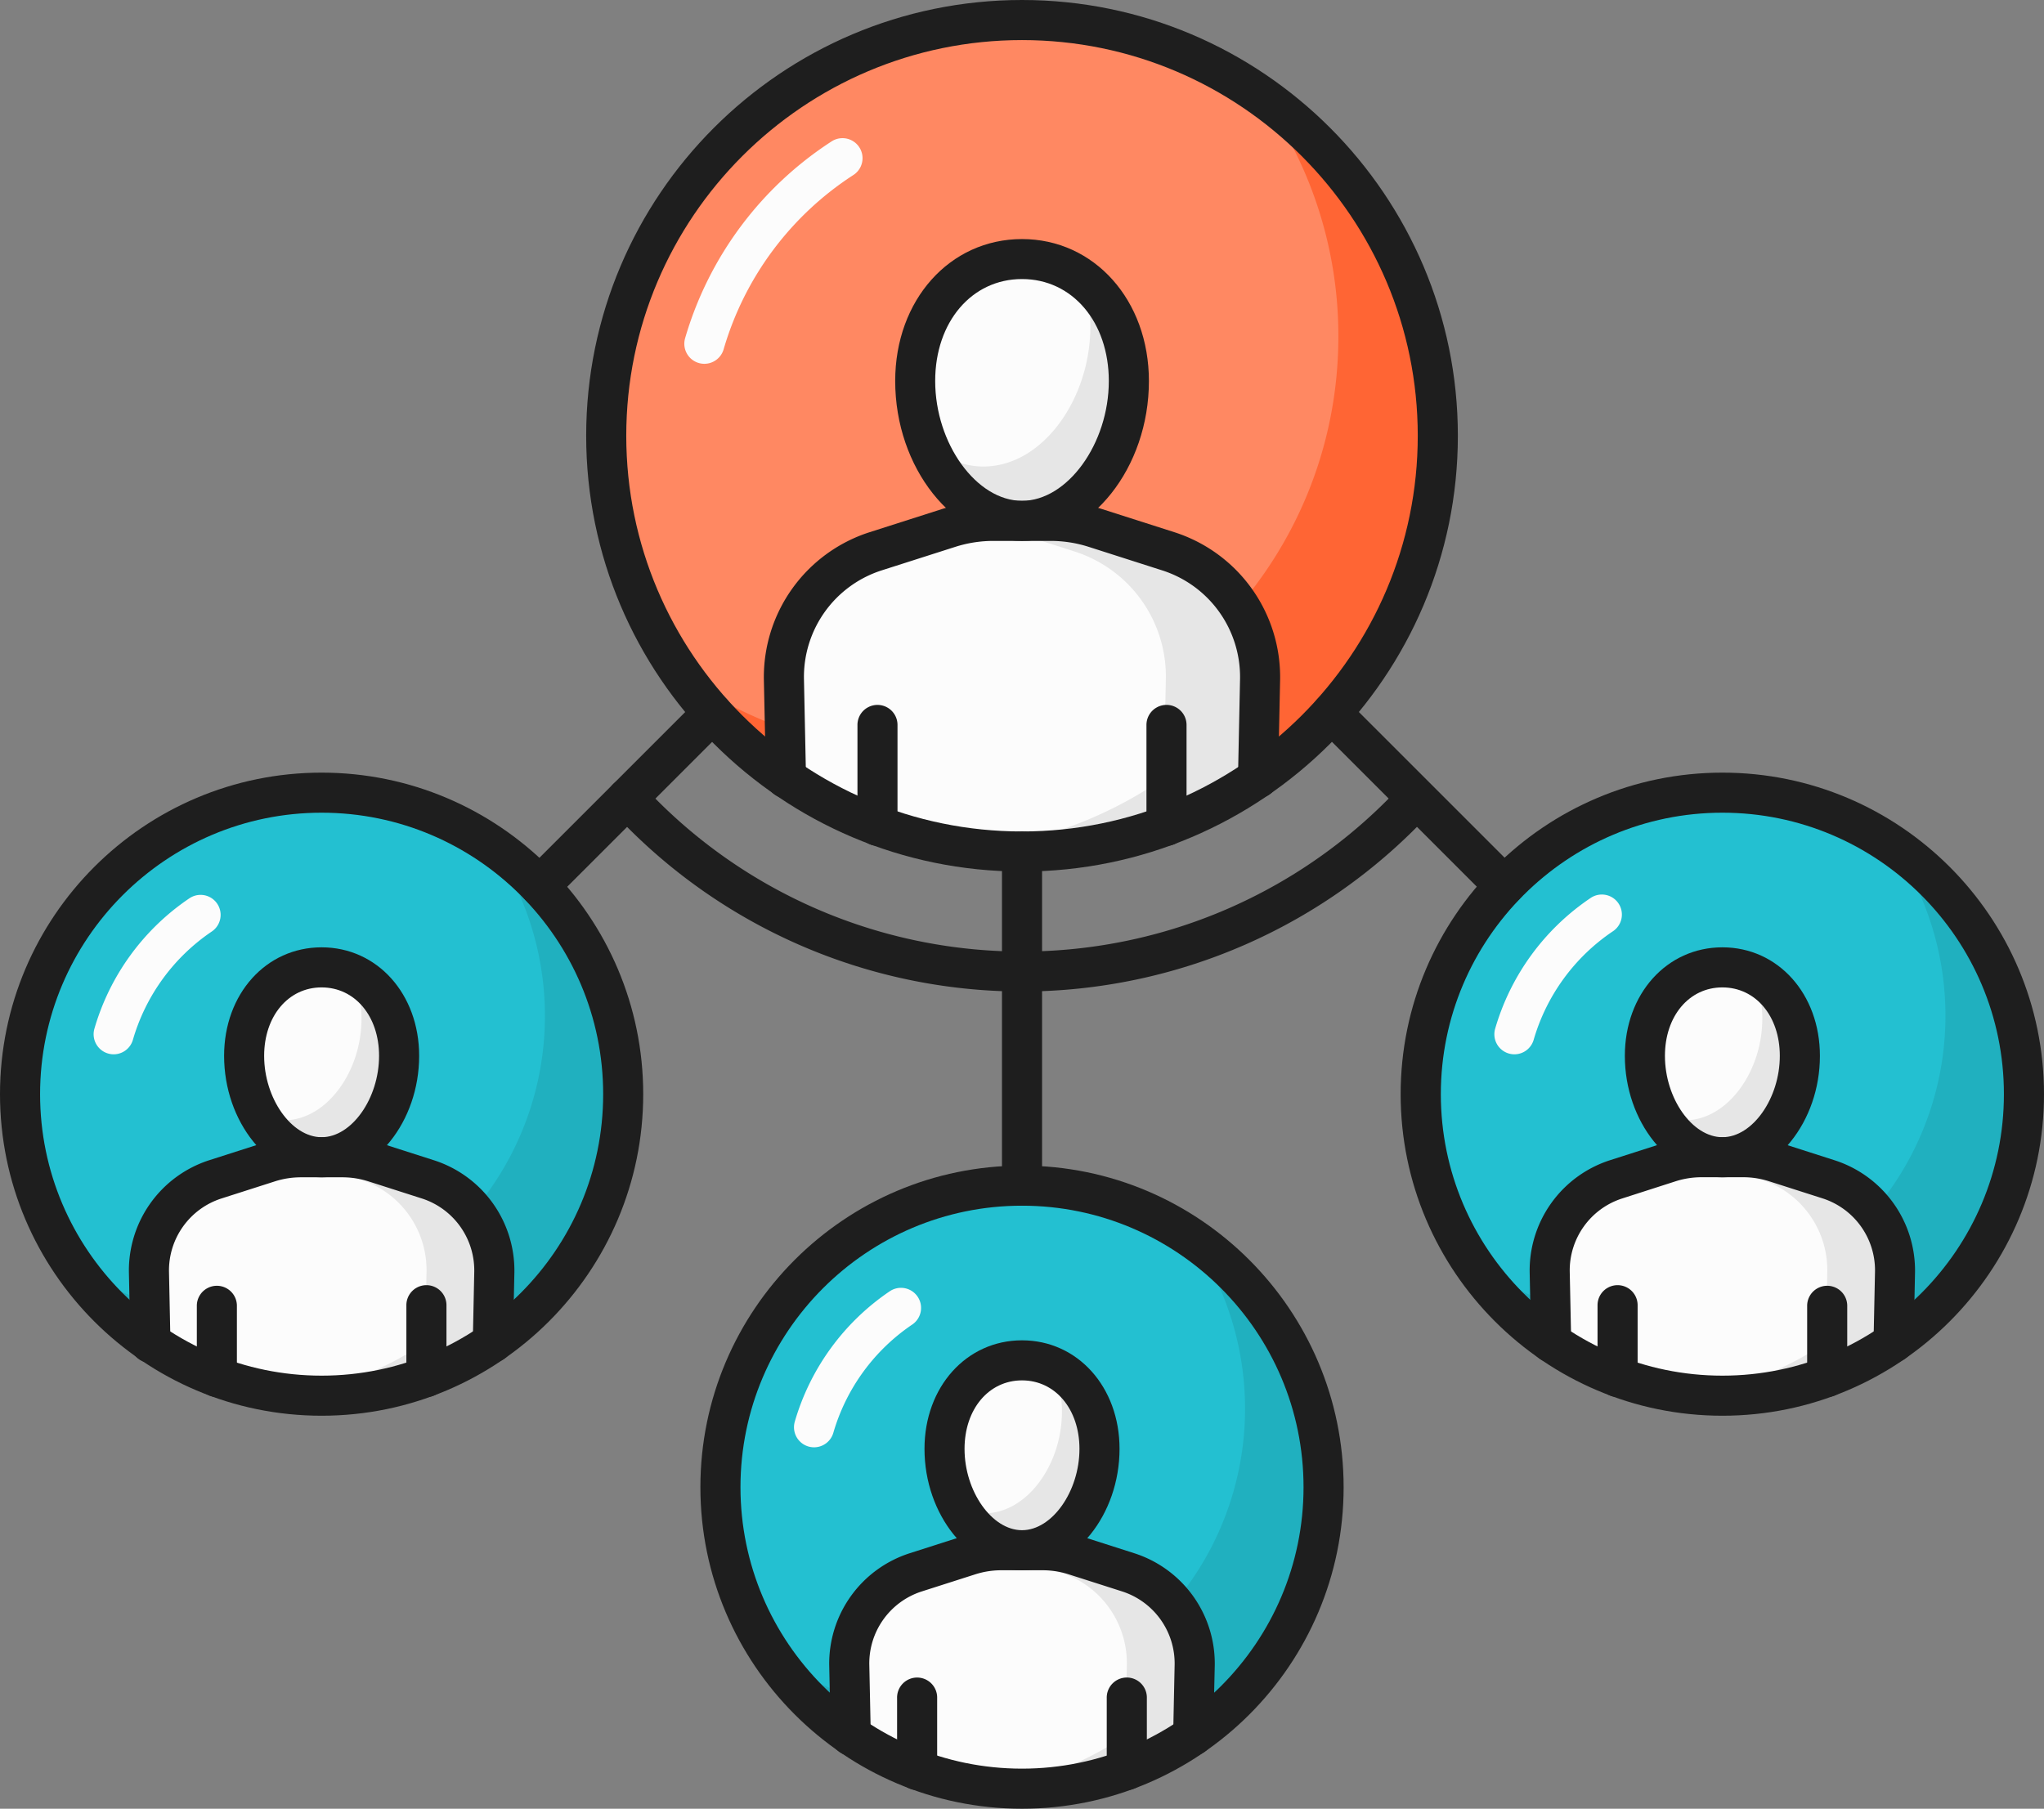 <svg xmlns="http://www.w3.org/2000/svg" width="1080" height="955.87" viewBox="0 0 1080 955.87"><rect x="0" y="0" width="1080" height="955.87" fill="#808080" stroke="none"/><g id="Слой_2" data-name="Слой 2"><g id="team01_520843266"><g id="team01_520843266-2" data-name="team01_520843266"><circle cx="539.99" cy="230.29" r="219.7" transform="translate(-4.68 449.28) rotate(-45)" fill="#ff8862"/><path d="M666.81 50.93a218.58 218.58.0 0 1 40.35 126.82c0 121.34-98.36 219.71-219.71 219.71A218.65 218.65.0 0 1 360.64 357.1 219.36 219.36.0 0 0 540 450c121.35.0 219.71-98.36 219.71-219.7A219.39 219.39.0 0 0 666.81 50.93z" fill="#ff6534"/><path d="M596.46 201.34c0 38.22-25.28 73.91-56.47 73.91s-56.45-35.69-56.45-73.91 25.28-64.45 56.45-64.45S596.46 163.14 596.46 201.34z" fill="#fcfcfc"/><path d="M572.12 147.63a77 77 0 0 1 4 25c0 38.22-25.27 73.91-56.46 73.91-10.8.0-20.89-4.29-29.48-11.49 9.52 23.13 28.24 40.16 49.77 40.16 31.19.0 56.47-35.69 56.47-73.91C596.46 177.76 586.82 158.74 572.12 147.63z" fill="#e6e6e6"/><path d="M665.78 359l-1.08 52.26a219.79 219.79.0 0 1-249.4.0L414.21 359a69.31 69.31.0 0 1 48.2-67.52l39.12-12.53a77 77 0 0 1 23.36-3.65h30.22a77.09 77.09.0 0 1 23.36 3.65l39.12 12.53A69.3 69.3.0 0 1 665.78 359z" fill="#fcfcfc"/><path d="M617.59 291.43 578.47 278.9a77.09 77.09.0 0 0-23.36-3.65H524.89a75.91 75.91.0 0 0-9.78.68 77.67 77.67.0 0 1 13.57 3l39.14 12.53A69.32 69.32.0 0 1 616 359l-1.08 52.26a218.22 218.22.0 0 1-99.82 37.39A222.25 222.25.0 0 0 540 450a218.63 218.63.0 0 0 124.71-38.8L665.78 359A69.3 69.3.0 0 0 617.59 291.43z" fill="#e6e6e6"/><circle cx="169.93" cy="578.25" r="159.35" transform="translate(-359.11 289.53) rotate(-45)" fill="#23c0d1"/><path d="M260 446.78A159.33 159.33.0 0 1 38.46 668.27 159.34 159.34.0 1 0 260 446.78z" fill="#20b0bf"/><circle cx="539.99" cy="785.93" r="159.35" transform="translate(-265.4 1296.43) rotate(-87.88)" fill="#23c0d1"/><path d="M630 654.46A159.33 159.33.0 0 1 408.52 875.94 159.34 159.34.0 1 0 630 654.46z" fill="#20b0bf"/><path d="M910.05 418.9A159.34 159.34.0 1 1 750.72 578.25 159.33 159.33.0 0 1 910.05 418.9z" fill="#23c0d1"/><path d="M1000.08 446.77a159.35 159.35.0 0 1-221.5 221.5 159.34 159.34.0 1 0 221.5-221.5z" fill="#20b0bf"/><path d="M210.89 558c0 27.71-18.35 53.59-41 53.59S129 585.7 129 558s18.33-46.76 40.94-46.76S210.89 530.27 210.89 558z" fill="#fcfcfc"/><path d="M261.19 672.29l-.8 37.12v0a159.34 159.34.0 0 1-180.93.0v0l-.76-37.12a50.26 50.26.0 0 1 34.94-49l28.4-9.08A55.58 55.58.0 0 1 159 611.58h21.91a55.67 55.67.0 0 1 16.94 2.65l28.38 9.08A50.34 50.34.0 0 1 261.19 672.29z" fill="#fcfcfc"/><path d="M226.21 623.31l-28.38-9.08a55.67 55.67.0 0 0-16.94-2.65H159a54.49 54.49.0 0 0-7 .49 56 56 0 0 1 10 2.16l28.37 9.08a50.35 50.35.0 0 1 35 49l-.8 37.12v0A158.49 158.49.0 0 1 152 736.6a161 161 0 0 0 17.95 1 158.55 158.55.0 0 0 90.44-28.17v0l.8-37.12A50.34 50.34.0 0 0 226.21 623.31z" fill="#e6e6e6"/><path d="M185.67 514.56A53.43 53.43.0 0 1 191 538.47c0 27.71-18.33 53.59-41 53.59a31 31 0 0 1-13-3c7.47 13.3 19.43 22.49 32.9 22.49 22.61.0 41-25.88 41-53.59C210.89 537.1 200.47 521.16 185.67 514.56z" fill="#e6e6e6"/><path d="M581 765.66c0 27.72-18.33 53.61-41 53.61s-40.94-25.89-40.94-53.61S517.38 718.9 540 718.9 581 738 581 765.66z" fill="#fcfcfc"/><path d="M631.25 880l-.8 37.14v0a159.37 159.37.0 0 1-180.92.0v0L448.76 880a50.29 50.29.0 0 1 34.94-49l28.4-9.09a55.89 55.89.0 0 1 16.95-2.64H551a56 56 0 0 1 16.94 2.64L596.29 831A50.34 50.34.0 0 1 631.25 880z" fill="#fcfcfc"/><path d="M596.29 831l-28.38-9.09A56 56 0 0 0 551 819.26H529.05a56.37 56.37.0 0 0-7 .48 57.44 57.44.0 0 1 10 2.16L560.4 831a50.34 50.34.0 0 1 35 49l-.8 37.14v0a158.48 158.48.0 0 1-72.5 27.15 161 161 0 0 0 17.94 1 158.54 158.54.0 0 0 90.44-28.16v0l.8-37.14A50.34 50.34.0 0 0 596.29 831z" fill="#e6e6e6"/><path d="M555.73 722.24a53.13 53.13.0 0 1 5.36 23.9c0 27.72-18.33 53.61-40.94 53.61a31 31 0 0 1-13.06-3c7.47 13.29 19.43 22.5 32.9 22.5 22.63.0 41-25.89 41-53.61C581 744.78 570.54 728.84 555.73 722.24z" fill="#e6e6e6"/><path d="M951 558c0 27.72-18.33 53.61-40.94 53.61s-41-25.89-41-53.61 18.33-46.74 41-46.74S951 530.27 951 558z" fill="#fcfcfc"/><path d="M925.8 514.56a53.27 53.27.0 0 1 5.35 23.89c0 27.72-18.33 53.61-40.94 53.61a30.69 30.69.0 0 1-13-3c7.45 13.31 19.41 22.5 32.88 22.5 22.63.0 41-25.89 41-53.61C951 537.1 940.6 521.16 925.8 514.56z" fill="#e6e6e6"/><path d="M1001.31 672.27l-.79 37.14v0a159.39 159.39.0 0 1-180.93.0v0l-.77-37.14a50.28 50.28.0 0 1 34.94-49l28.4-9.08a55.69 55.69.0 0 1 17-2.65H921A55.72 55.72.0 0 1 938 614.23l28.38 9.08A50.32 50.32.0 0 1 1001.31 672.27z" fill="#fcfcfc"/><path d="M966.35 623.31 938 614.23A55.72 55.72.0 0 0 921 611.58H899.11a54.09 54.09.0 0 0-7 .49 54.12 54.12.0 0 1 10 2.16l28.38 9.08a50.31 50.31.0 0 1 35 49l-.8 37.14v0a158.4 158.4.0 0 1-72.5 27.15 161 161 0 0 0 17.94 1 158.59 158.59.0 0 0 90.45-28.16v0l.79-37.14A50.32 50.32.0 0 0 966.35 623.31z" fill="#e6e6e6"/><path d="M463.64 447a10.57 10.57.0 0 1-10.58-10.59v-53.3a10.58 10.58.0 1 1 21.16.0v53.3A10.57 10.57.0 0 1 463.64 447z" fill="#1e1e1e"/><path d="M616.36 447a10.59 10.59.0 0 1-10.6-10.59v-53.3a10.59 10.59.0 1 1 21.18.0v53.3A10.57 10.57.0 0 1 616.36 447z" fill="#1e1e1e"/><path d="M664.7 421.79h-.23A10.56 10.56.0 0 1 654.12 411l1.09-52.26a59.13 59.13.0 0 0-40.86-57.22L575.24 289a66.09 66.09.0 0 0-20.13-3.14H524.87A66 66 0 0 0 504.76 289L465.64 301.5a59.13 59.13.0 0 0-40.85 57.22L425.88 411a10.59 10.59.0 0 1-10.37 10.81h-.21a10.59 10.59.0 0 1-10.58-10.37l-1.11-52.25a80.43 80.43.0 0 1 55.58-77.84l39.12-12.51a86.86 86.86.0 0 1 26.56-4.15h30.24a86.89 86.89.0 0 1 26.58 4.15l39.11 12.51a80.42 80.42.0 0 1 55.58 77.84l-1.1 52.25A10.58 10.58.0 0 1 664.7 421.79z" fill="#1e1e1e"/><path d="M540 285.84c-36.34.0-67-38.69-67-84.5.0-42.79 28.83-75 67-75s67.06 32.26 67.06 75.05C607.05 247.15 576.35 285.84 540 285.84zm0-138.37c-26.56.0-45.87 22.66-45.87 53.87.0 33.15 21.87 63.33 45.87 63.33s45.87-30.18 45.87-63.33C585.86 170.13 566.57 147.47 540 147.47z" fill="#1e1e1e"/><path d="M540 460.59c-127 0-230.28-103.31-230.28-230.3S413 0 540 0s230.3 103.31 230.3 230.29S667 460.59 540 460.59zm0-439.41c-115.3.0-209.1 93.81-209.1 209.11S424.69 439.41 540 439.41 749.11 345.6 749.11 230.29 655.31 21.18 540 21.18z" fill="#1e1e1e"/><path d="M372.18 192.26A10.59 10.59.0 0 1 362 178.72a185.75 185.75.0 0 1 77.4-104 10.58 10.58.0 1 1 11.52 17.76 164.53 164.53.0 0 0-68.57 92.11A10.61 10.61.0 0 1 372.18 192.26z" fill="#fcfcfc"/><path d="M114.56 738.3A10.59 10.59.0 0 1 104 727.7V689.77a10.59 10.59.0 0 1 21.17.0V727.7A10.59 10.59.0 0 1 114.56 738.3z" fill="#1e1e1e"/><path d="M225.32 738.3a10.59 10.59.0 0 1-10.6-10.6V689.77a10.59 10.59.0 0 1 21.18.0V727.7A10.58 10.58.0 0 1 225.32 738.3z" fill="#1e1e1e"/><path d="M260.39 720h-.21a10.6 10.6.0 0 1-10.37-10.82l.78-37.18A39.94 39.94.0 0 0 223 633.4l-28.37-9.09a44.94 44.94.0 0 0-13.72-2.13H159a44.81 44.81.0 0 0-13.7 2.13l-28.39 9.09A39.93 39.93.0 0 0 89.29 672l.77 37.18a10.59 10.59.0 1 1-21.17.45l-.78-37.18a61.24 61.24.0 0 1 42.32-59.26l28.37-9.09A66.4 66.4.0 0 1 159 601h21.92a66.3 66.3.0 0 1 20.17 3.14l28.39 9.09a61.24 61.24.0 0 1 42.31 59.26L271 709.67A10.59 10.59.0 0 1 260.39 720z" fill="#1e1e1e"/><path d="M169.93 622.18c-27.93.0-51.52-29.4-51.52-64.19.0-32.7 22.15-57.35 51.52-57.35s51.54 24.65 51.54 57.35C221.47 592.78 197.88 622.18 169.93 622.18zm0-100.36c-17.59.0-30.36 15.2-30.36 36.17.0 22.52 14.47 43 30.36 43s30.36-20.49 30.36-43C200.29 537 187.52 521.82 169.93 521.82z" fill="#1e1e1e"/><path d="M169.93 748.18C76.23 748.18.0 672 0 578.25S76.23 408.32 169.93 408.32s169.93 76.23 169.93 169.93S263.63 748.18 169.93 748.18zm0-318.69c-82 0-148.75 66.74-148.75 148.76S87.91 727 169.93 727 318.7 660.27 318.7 578.25 252 429.49 169.93 429.49z" fill="#1e1e1e"/><path d="M60.06 557.18a10.61 10.61.0 0 1-10.18-13.53 125.28 125.28.0 0 1 50.18-68.91 10.58 10.58.0 1 1 11.86 17.53 104.16 104.16.0 0 0-41.7 57.25A10.6 10.6.0 0 1 60.06 557.18z" fill="#fcfcfc"/><path d="M484.62 946A10.59 10.59.0 0 1 474 935.39V897.46a10.59 10.59.0 1 1 21.17.0v37.93A10.59 10.59.0 0 1 484.62 946z" fill="#1e1e1e"/><path d="M595.38 946a10.6 10.6.0 0 1-10.6-10.59V897.46a10.6 10.6.0 1 1 21.19.0v37.93A10.59 10.59.0 0 1 595.38 946z" fill="#1e1e1e"/><path d="M630.47 927.72h-.23a10.59 10.59.0 0 1-10.37-10.81l.78-37.18a40 40 0 0 0-27.6-38.65L564.67 832a44.83 44.83.0 0 0-13.7-2.15H529a44.83 44.83.0 0 0-13.7 2.15l-28.39 9.08a39.93 39.93.0 0 0-27.59 38.65l.78 37.18a10.59 10.59.0 0 1-21.18.45l-.78-37.18a61.24 61.24.0 0 1 42.32-59.26l28.37-9.09A66.09 66.09.0 0 1 529 808.69h22a66 66 0 0 1 20.15 3.14l28.39 9.09a61.22 61.22.0 0 1 42.31 59.26L641 917.36A10.58 10.58.0 0 1 630.47 927.72z" fill="#1e1e1e"/><path d="M540 829.85c-27.93.0-51.52-29.38-51.52-64.17.0-32.7 22.15-57.35 51.52-57.35s51.54 24.65 51.54 57.35C591.53 800.47 567.94 829.85 540 829.85zm0-100.35c-17.59.0-30.36 15.21-30.36 36.18.0 22.5 14.47 43 30.36 43s30.36-20.51 30.36-43C570.35 744.71 557.6 729.5 540 729.5z" fill="#1e1e1e"/><path d="M540 955.87c-93.7.0-169.93-76.23-169.93-169.93S446.29 616 540 616s169.94 76.24 169.94 170S633.71 955.87 540 955.87zm0-318.69c-82 0-148.75 66.72-148.75 148.76S458 934.69 540 934.69 688.76 868 688.76 785.94 622 637.18 540 637.18z" fill="#1e1e1e"/><path d="M430.12 764.87a10.61 10.61.0 0 1-10.18-13.54 125.5 125.5.0 0 1 50.18-68.92A10.59 10.59.0 0 1 482 7e2a104.15 104.15.0 0 0-41.7 57.25A10.61 10.61.0 0 1 430.12 764.87z" fill="#fcfcfc"/><path d="M854.68 738.3a10.58 10.58.0 0 1-10.58-10.6V689.77a10.59 10.59.0 0 1 21.18.0V727.7A10.61 10.61.0 0 1 854.68 738.3z" fill="#1e1e1e"/><path d="M965.44 738.3a10.59 10.59.0 0 1-10.58-10.6V689.77a10.59 10.59.0 0 1 21.17.0V727.7A10.59 10.59.0 0 1 965.44 738.3z" fill="#1e1e1e"/><path d="M1000.53 720h-.23a10.61 10.61.0 0 1-10.37-10.82l.78-37.18a39.93 39.93.0 0 0-27.59-38.64l-28.39-9.09a44.81 44.81.0 0 0-13.7-2.13H899.09a44.86 44.86.0 0 0-13.7 2.13L857 633.4A39.93 39.93.0 0 0 829.41 672l.78 37.18a10.59 10.59.0 1 1-21.18.45l-.77-37.18a61.22 61.22.0 0 1 42.31-59.26l28.39-9.09A66.27 66.27.0 0 1 899.09 601H921a66.49 66.49.0 0 1 20.17 3.14l28.37 9.09a61.22 61.22.0 0 1 42.31 59.26l-.77 37.18A10.59 10.59.0 0 1 1000.53 720z" fill="#1e1e1e"/><path d="M910.07 622.18c-28 0-51.54-29.4-51.54-64.19.0-32.7 22.15-57.35 51.54-57.35S961.6 525.29 961.6 558C961.6 592.78 938 622.18 910.07 622.18zm0-100.36c-17.61.0-30.36 15.2-30.36 36.17.0 22.52 14.47 43 30.36 43s30.34-20.49 30.34-43C940.41 537 927.66 521.82 910.07 521.82z" fill="#1e1e1e"/><path d="M910.07 748.18c-93.72.0-170-76.23-170-169.93s76.23-169.93 170-169.93S1080 484.55 1080 578.25 1003.77 748.18 910.07 748.18zm0-318.69c-82 0-148.77 66.74-148.77 148.76S828 727 910.07 727s148.75-66.74 148.75-148.76S992.09 429.49 910.07 429.49z" fill="#1e1e1e"/><path d="M800.18 557.18a10.77 10.77.0 0 1-2.94-.42A10.59 10.59.0 0 1 790 543.65a125.42 125.42.0 0 1 50.18-68.91 10.59 10.59.0 1 1 11.87 17.53 104.16 104.16.0 0 0-41.7 57.25A10.62 10.62.0 0 1 800.18 557.18z" fill="#fcfcfc"/><path d="M540 524a294.49 294.49.0 0 1-216.31-95 10.58 10.58.0 1 1 15.59-14.32 272.54 272.54.0 0 0 401.46.0A10.59 10.59.0 0 1 756.32 429 294.51 294.51.0 0 1 540 524z" fill="#1e1e1e"/><path d="M285.14 478.76a10.6 10.6.0 0 1-7.48-18.08l91.24-91.24a10.59 10.59.0 0 1 15 15l-91.24 91.24A10.56 10.56.0 0 1 285.14 478.76z" fill="#1e1e1e"/><path d="M794.86 478.76a10.56 10.56.0 0 1-7.49-3.11l-91.24-91.24a10.59 10.59.0 0 1 15-15l91.24 91.24a10.6 10.6.0 0 1-7.48 18.08z" fill="#1e1e1e"/><path d="M540 637.18a10.59 10.59.0 0 1-10.58-10.59V450a10.59 10.59.0 0 1 21.18.0v176.6A10.59 10.59.0 0 1 540 637.18z" fill="#1e1e1e"/></g></g></g></svg>